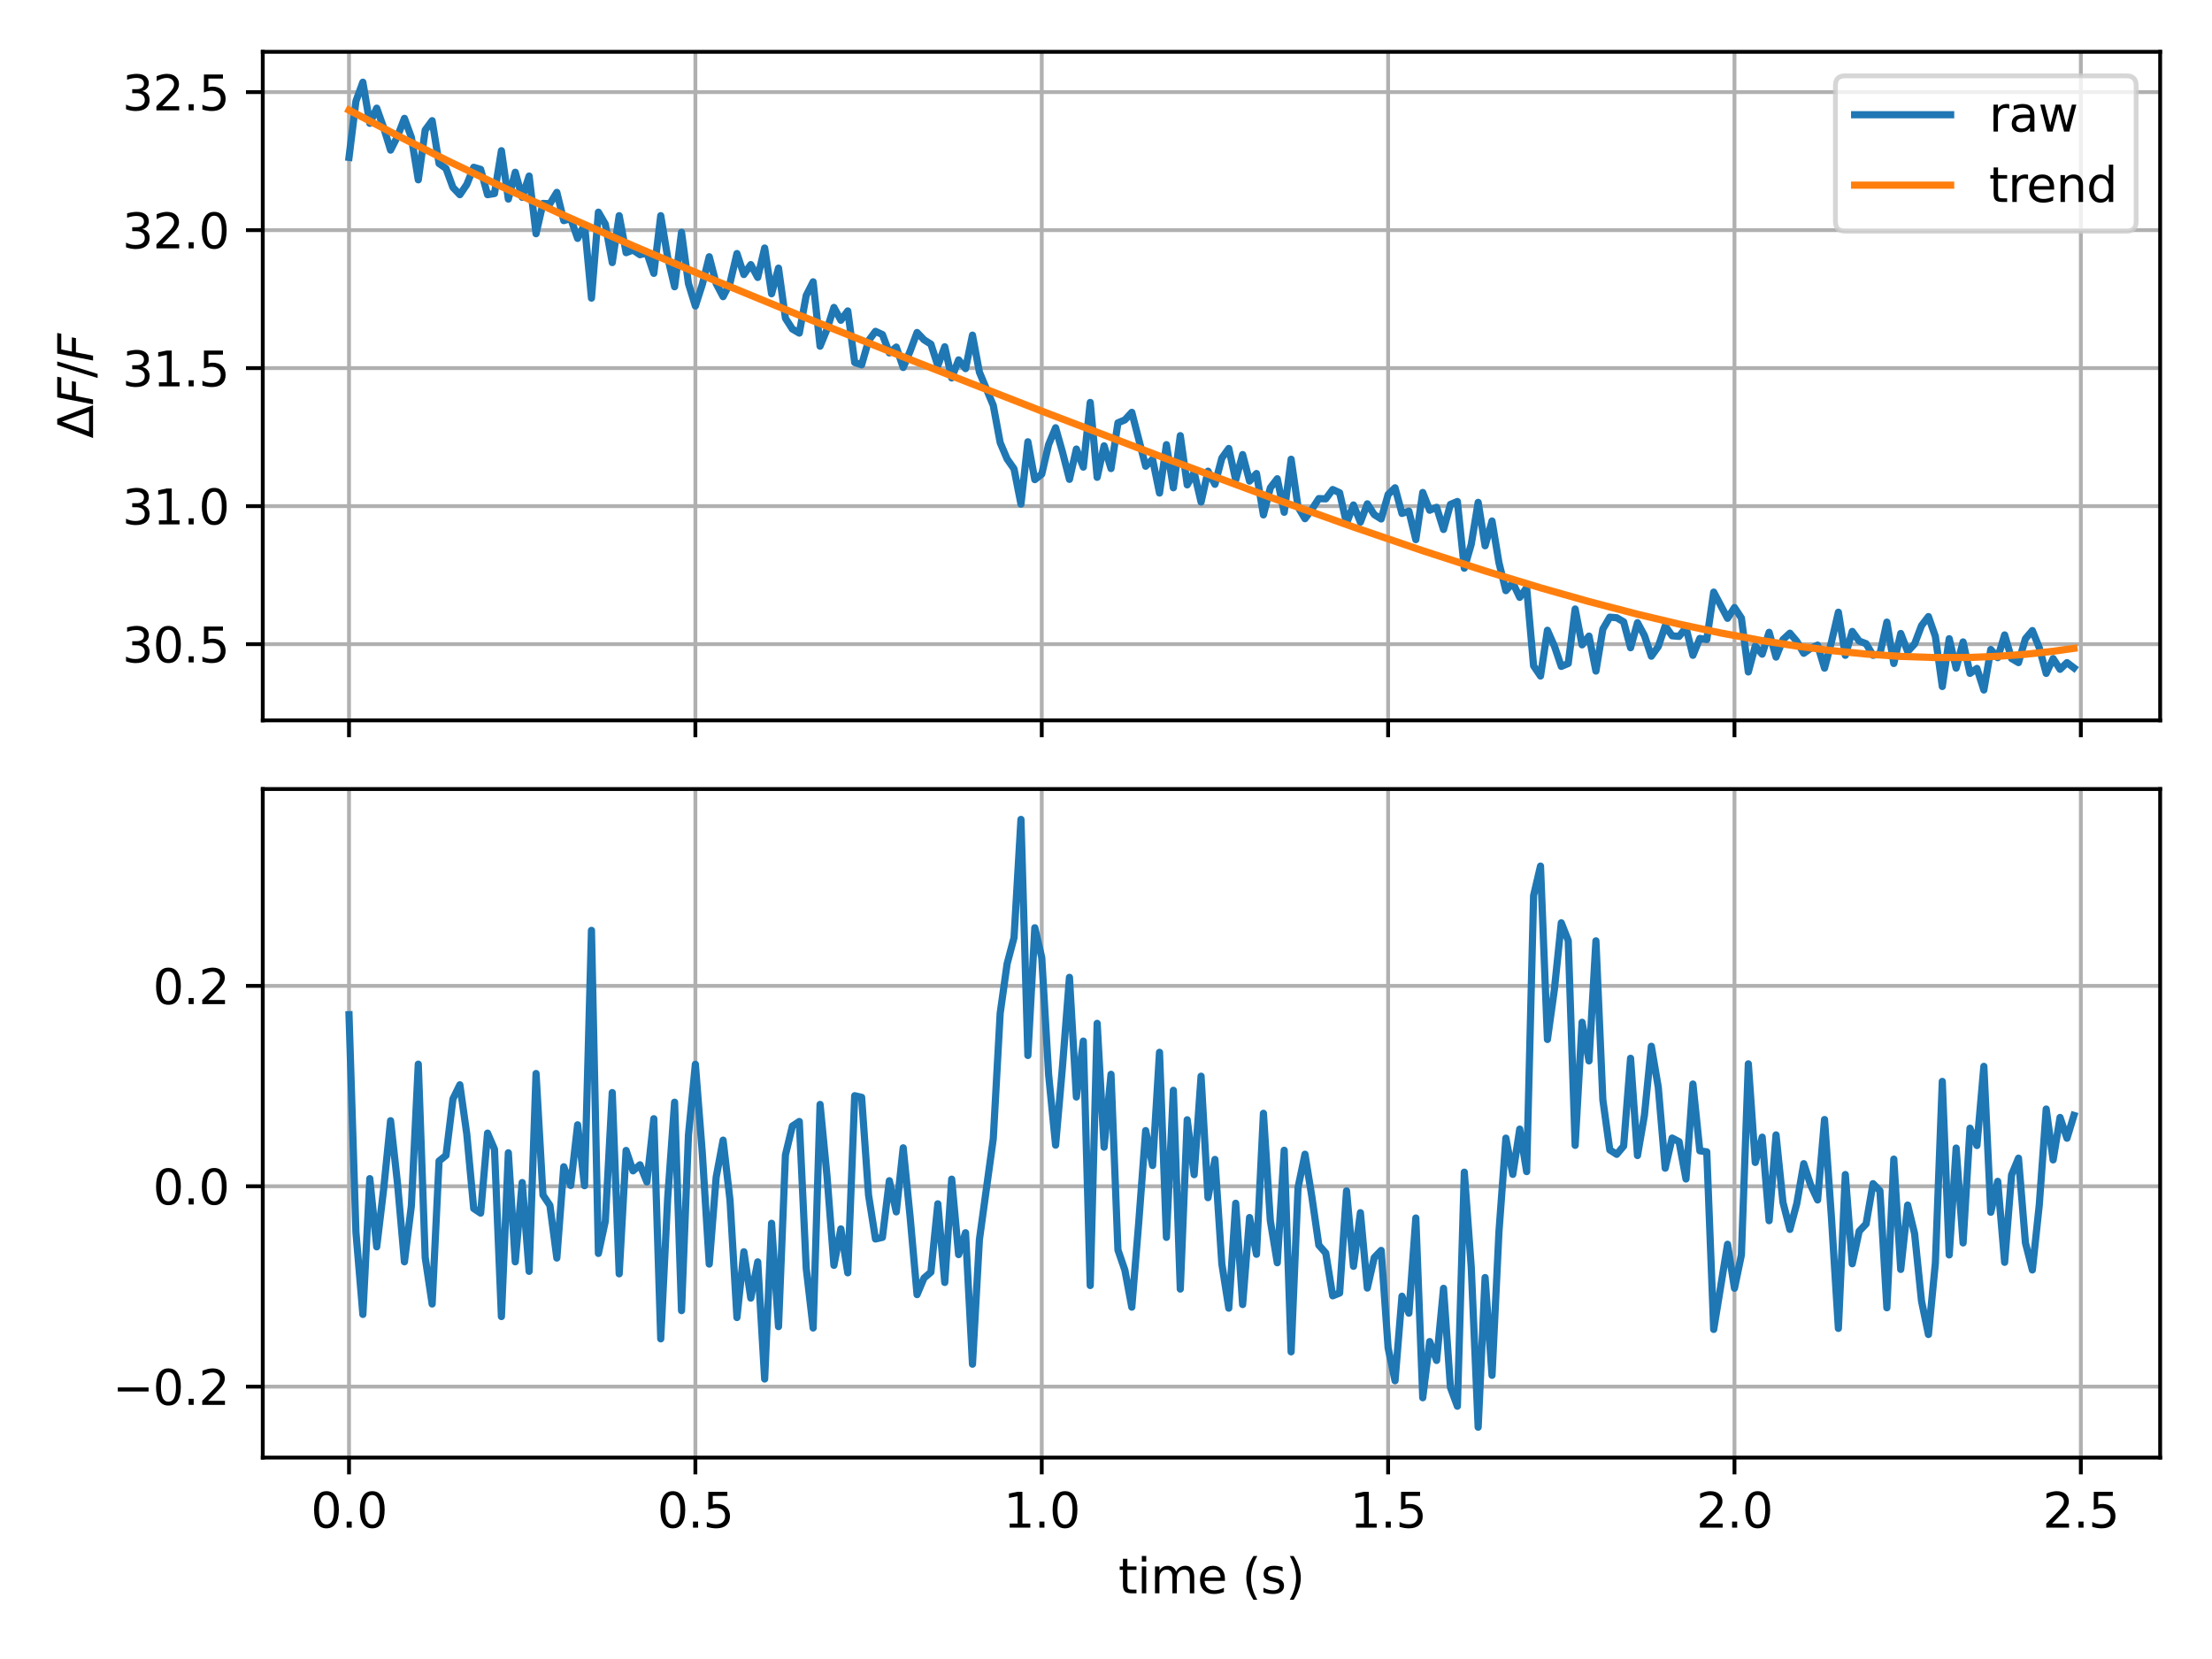 <?xml version="1.0" encoding="utf-8" standalone="no"?>
<!DOCTYPE svg PUBLIC "-//W3C//DTD SVG 1.1//EN"
  "http://www.w3.org/Graphics/SVG/1.1/DTD/svg11.dtd">
<svg xmlns:xlink="http://www.w3.org/1999/xlink" width="460.8pt" height="345.6pt" viewBox="0 0 460.8 345.6" xmlns="http://www.w3.org/2000/svg" version="1.1">
 <defs>
  <style type="text/css">*{stroke-linejoin: round; stroke-linecap: butt}</style>
 </defs>
 <g id="figure_1">
  <g id="patch_1">
   <path d="M 0 345.6 
L 460.8 345.6 
L 460.8 0 
L 0 0 
z
" style="fill: #ffffff"/>
  </g>
  <g id="axes_1">
   <g id="patch_2">
    <path d="M 54.74 150.07 
L 450 150.07 
L 450 10.8 
L 54.74 10.8 
z
" style="fill: #ffffff"/>
   </g>
   <g id="matplotlib.axis_1">
    <g id="xtick_1">
     <g id="line2d_1">
      <path d="M 72.706 150.07 
L 72.706 10.8 
" clip-path="url(#p8c7b0af8d2)" style="fill: none; stroke: #b0b0b0; stroke-width: 0.8; stroke-linecap: square"/>
     </g>
     <g id="line2d_2">
      <defs>
       <path id="m8f3bbb9eff" d="M 0 0 
L 0 3.5 
" style="stroke: #000000; stroke-width: 0.8"/>
      </defs>
      <g>
       <use xlink:href="#m8f3bbb9eff" x="72.706" y="150.07" style="stroke: #000000; stroke-width: 0.8"/>
      </g>
     </g>
    </g>
    <g id="xtick_2">
     <g id="line2d_3">
      <path d="M 144.86 150.07 
L 144.86 10.8 
" clip-path="url(#p8c7b0af8d2)" style="fill: none; stroke: #b0b0b0; stroke-width: 0.8; stroke-linecap: square"/>
     </g>
     <g id="line2d_4">
      <g>
       <use xlink:href="#m8f3bbb9eff" x="144.86" y="150.07" style="stroke: #000000; stroke-width: 0.8"/>
      </g>
     </g>
    </g>
    <g id="xtick_3">
     <g id="line2d_5">
      <path d="M 217.015 150.07 
L 217.015 10.8 
" clip-path="url(#p8c7b0af8d2)" style="fill: none; stroke: #b0b0b0; stroke-width: 0.8; stroke-linecap: square"/>
     </g>
     <g id="line2d_6">
      <g>
       <use xlink:href="#m8f3bbb9eff" x="217.015" y="150.07" style="stroke: #000000; stroke-width: 0.8"/>
      </g>
     </g>
    </g>
    <g id="xtick_4">
     <g id="line2d_7">
      <path d="M 289.169 150.07 
L 289.169 10.8 
" clip-path="url(#p8c7b0af8d2)" style="fill: none; stroke: #b0b0b0; stroke-width: 0.8; stroke-linecap: square"/>
     </g>
     <g id="line2d_8">
      <g>
       <use xlink:href="#m8f3bbb9eff" x="289.169" y="150.07" style="stroke: #000000; stroke-width: 0.8"/>
      </g>
     </g>
    </g>
    <g id="xtick_5">
     <g id="line2d_9">
      <path d="M 361.323 150.07 
L 361.323 10.8 
" clip-path="url(#p8c7b0af8d2)" style="fill: none; stroke: #b0b0b0; stroke-width: 0.8; stroke-linecap: square"/>
     </g>
     <g id="line2d_10">
      <g>
       <use xlink:href="#m8f3bbb9eff" x="361.323" y="150.07" style="stroke: #000000; stroke-width: 0.8"/>
      </g>
     </g>
    </g>
    <g id="xtick_6">
     <g id="line2d_11">
      <path d="M 433.477 150.07 
L 433.477 10.8 
" clip-path="url(#p8c7b0af8d2)" style="fill: none; stroke: #b0b0b0; stroke-width: 0.8; stroke-linecap: square"/>
     </g>
     <g id="line2d_12">
      <g>
       <use xlink:href="#m8f3bbb9eff" x="433.477" y="150.07" style="stroke: #000000; stroke-width: 0.8"/>
      </g>
     </g>
    </g>
   </g>
   <g id="matplotlib.axis_2">
    <g id="ytick_1">
     <g id="line2d_13">
      <path d="M 54.74 134.189 
L 450 134.189 
" clip-path="url(#p8c7b0af8d2)" style="fill: none; stroke: #b0b0b0; stroke-width: 0.8; stroke-linecap: square"/>
     </g>
     <g id="line2d_14">
      <defs>
       <path id="me4e29b3ede" d="M 0 0 
L -3.5 0 
" style="stroke: #000000; stroke-width: 0.8"/>
      </defs>
      <g>
       <use xlink:href="#me4e29b3ede" x="54.74" y="134.189" style="stroke: #000000; stroke-width: 0.8"/>
      </g>
     </g>
     <g id="text_1">
      <!-- 30.5 -->
      <g transform="translate(25.474 137.988)scale(0.1 -0.1)">
       <defs>
        <path id="DejaVuSans-33" d="M 2597 2516 
Q 3050 2419 3304 2112 
Q 3559 1806 3559 1356 
Q 3559 666 3084 287 
Q 2609 -91 1734 -91 
Q 1441 -91 1130 -33 
Q 819 25 488 141 
L 488 750 
Q 750 597 1062 519 
Q 1375 441 1716 441 
Q 2309 441 2620 675 
Q 2931 909 2931 1356 
Q 2931 1769 2642 2001 
Q 2353 2234 1838 2234 
L 1294 2234 
L 1294 2753 
L 1863 2753 
Q 2328 2753 2575 2939 
Q 2822 3125 2822 3475 
Q 2822 3834 2567 4026 
Q 2313 4219 1838 4219 
Q 1578 4219 1281 4162 
Q 984 4106 628 3988 
L 628 4550 
Q 988 4650 1302 4700 
Q 1616 4750 1894 4750 
Q 2613 4750 3031 4423 
Q 3450 4097 3450 3541 
Q 3450 3153 3228 2886 
Q 3006 2619 2597 2516 
z
" transform="scale(0.016)"/>
        <path id="DejaVuSans-30" d="M 2034 4250 
Q 1547 4250 1301 3770 
Q 1056 3291 1056 2328 
Q 1056 1369 1301 889 
Q 1547 409 2034 409 
Q 2525 409 2770 889 
Q 3016 1369 3016 2328 
Q 3016 3291 2770 3770 
Q 2525 4250 2034 4250 
z
M 2034 4750 
Q 2819 4750 3233 4129 
Q 3647 3509 3647 2328 
Q 3647 1150 3233 529 
Q 2819 -91 2034 -91 
Q 1250 -91 836 529 
Q 422 1150 422 2328 
Q 422 3509 836 4129 
Q 1250 4750 2034 4750 
z
" transform="scale(0.016)"/>
        <path id="DejaVuSans-2e" d="M 684 794 
L 1344 794 
L 1344 0 
L 684 0 
L 684 794 
z
" transform="scale(0.016)"/>
        <path id="DejaVuSans-35" d="M 691 4666 
L 3169 4666 
L 3169 4134 
L 1269 4134 
L 1269 2991 
Q 1406 3038 1543 3061 
Q 1681 3084 1819 3084 
Q 2600 3084 3056 2656 
Q 3513 2228 3513 1497 
Q 3513 744 3044 326 
Q 2575 -91 1722 -91 
Q 1428 -91 1123 -41 
Q 819 9 494 109 
L 494 744 
Q 775 591 1075 516 
Q 1375 441 1709 441 
Q 2250 441 2565 725 
Q 2881 1009 2881 1497 
Q 2881 1984 2565 2268 
Q 2250 2553 1709 2553 
Q 1456 2553 1204 2497 
Q 953 2441 691 2322 
L 691 4666 
z
" transform="scale(0.016)"/>
       </defs>
       <use xlink:href="#DejaVuSans-33"/>
       <use xlink:href="#DejaVuSans-30" x="63.623"/>
       <use xlink:href="#DejaVuSans-2e" x="127.246"/>
       <use xlink:href="#DejaVuSans-35" x="159.033"/>
      </g>
     </g>
    </g>
    <g id="ytick_2">
     <g id="line2d_15">
      <path d="M 54.74 105.438 
L 450 105.438 
" clip-path="url(#p8c7b0af8d2)" style="fill: none; stroke: #b0b0b0; stroke-width: 0.8; stroke-linecap: square"/>
     </g>
     <g id="line2d_16">
      <g>
       <use xlink:href="#me4e29b3ede" x="54.74" y="105.438" style="stroke: #000000; stroke-width: 0.8"/>
      </g>
     </g>
     <g id="text_2">
      <!-- 31.0 -->
      <g transform="translate(25.474 109.238)scale(0.1 -0.1)">
       <defs>
        <path id="DejaVuSans-31" d="M 794 531 
L 1825 531 
L 1825 4091 
L 703 3866 
L 703 4441 
L 1819 4666 
L 2450 4666 
L 2450 531 
L 3481 531 
L 3481 0 
L 794 0 
L 794 531 
z
" transform="scale(0.016)"/>
       </defs>
       <use xlink:href="#DejaVuSans-33"/>
       <use xlink:href="#DejaVuSans-31" x="63.623"/>
       <use xlink:href="#DejaVuSans-2e" x="127.246"/>
       <use xlink:href="#DejaVuSans-30" x="159.033"/>
      </g>
     </g>
    </g>
    <g id="ytick_3">
     <g id="line2d_17">
      <path d="M 54.74 76.688 
L 450 76.688 
" clip-path="url(#p8c7b0af8d2)" style="fill: none; stroke: #b0b0b0; stroke-width: 0.8; stroke-linecap: square"/>
     </g>
     <g id="line2d_18">
      <g>
       <use xlink:href="#me4e29b3ede" x="54.74" y="76.688" style="stroke: #000000; stroke-width: 0.8"/>
      </g>
     </g>
     <g id="text_3">
      <!-- 31.5 -->
      <g transform="translate(25.474 80.487)scale(0.1 -0.1)">
       <use xlink:href="#DejaVuSans-33"/>
       <use xlink:href="#DejaVuSans-31" x="63.623"/>
       <use xlink:href="#DejaVuSans-2e" x="127.246"/>
       <use xlink:href="#DejaVuSans-35" x="159.033"/>
      </g>
     </g>
    </g>
    <g id="ytick_4">
     <g id="line2d_19">
      <path d="M 54.74 47.937 
L 450 47.937 
" clip-path="url(#p8c7b0af8d2)" style="fill: none; stroke: #b0b0b0; stroke-width: 0.8; stroke-linecap: square"/>
     </g>
     <g id="line2d_20">
      <g>
       <use xlink:href="#me4e29b3ede" x="54.74" y="47.937" style="stroke: #000000; stroke-width: 0.8"/>
      </g>
     </g>
     <g id="text_4">
      <!-- 32.0 -->
      <g transform="translate(25.474 51.736)scale(0.1 -0.1)">
       <defs>
        <path id="DejaVuSans-32" d="M 1228 531 
L 3431 531 
L 3431 0 
L 469 0 
L 469 531 
Q 828 903 1448 1529 
Q 2069 2156 2228 2338 
Q 2531 2678 2651 2914 
Q 2772 3150 2772 3378 
Q 2772 3750 2511 3984 
Q 2250 4219 1831 4219 
Q 1534 4219 1204 4116 
Q 875 4013 500 3803 
L 500 4441 
Q 881 4594 1212 4672 
Q 1544 4750 1819 4750 
Q 2544 4750 2975 4387 
Q 3406 4025 3406 3419 
Q 3406 3131 3298 2873 
Q 3191 2616 2906 2266 
Q 2828 2175 2409 1742 
Q 1991 1309 1228 531 
z
" transform="scale(0.016)"/>
       </defs>
       <use xlink:href="#DejaVuSans-33"/>
       <use xlink:href="#DejaVuSans-32" x="63.623"/>
       <use xlink:href="#DejaVuSans-2e" x="127.246"/>
       <use xlink:href="#DejaVuSans-30" x="159.033"/>
      </g>
     </g>
    </g>
    <g id="ytick_5">
     <g id="line2d_21">
      <path d="M 54.74 19.186 
L 450 19.186 
" clip-path="url(#p8c7b0af8d2)" style="fill: none; stroke: #b0b0b0; stroke-width: 0.8; stroke-linecap: square"/>
     </g>
     <g id="line2d_22">
      <g>
       <use xlink:href="#me4e29b3ede" x="54.74" y="19.186" style="stroke: #000000; stroke-width: 0.8"/>
      </g>
     </g>
     <g id="text_5">
      <!-- 32.5 -->
      <g transform="translate(25.474 22.985)scale(0.1 -0.1)">
       <use xlink:href="#DejaVuSans-33"/>
       <use xlink:href="#DejaVuSans-32" x="63.623"/>
       <use xlink:href="#DejaVuSans-2e" x="127.246"/>
       <use xlink:href="#DejaVuSans-35" x="159.033"/>
      </g>
     </g>
    </g>
    <g id="text_6">
     <!-- $\Delta F/F$ -->
     <g transform="translate(19.395 91.335)rotate(-90)scale(0.1 -0.1)">
      <defs>
       <path id="DejaVuSans-394" d="M 2188 4044 
L 906 525 
L 3472 525 
L 2188 4044 
z
M 50 0 
L 1831 4666 
L 2547 4666 
L 4325 0 
L 50 0 
z
" transform="scale(0.016)"/>
       <path id="DejaVuSans-Oblique-46" d="M 1081 4666 
L 3756 4666 
L 3653 4134 
L 1606 4134 
L 1338 2759 
L 3188 2759 
L 3084 2228 
L 1234 2228 
L 800 0 
L 172 0 
L 1081 4666 
z
" transform="scale(0.016)"/>
       <path id="DejaVuSans-2f" d="M 1625 4666 
L 2156 4666 
L 531 -594 
L 0 -594 
L 1625 4666 
z
" transform="scale(0.016)"/>
      </defs>
      <use xlink:href="#DejaVuSans-394" transform="translate(0 0.094)"/>
      <use xlink:href="#DejaVuSans-Oblique-46" transform="translate(68.408 0.094)"/>
      <use xlink:href="#DejaVuSans-2f" transform="translate(125.928 0.094)"/>
      <use xlink:href="#DejaVuSans-Oblique-46" transform="translate(159.619 0.094)"/>
     </g>
    </g>
   </g>
   <g id="line2d_23">
    <path d="M 72.706 32.79 
L 74.149 21.076 
L 75.593 17.13 
L 77.036 25.688 
L 78.479 22.532 
L 79.922 26.599 
L 81.365 31.272 
L 82.808 28.42 
L 84.251 24.657 
L 85.694 28.602 
L 87.137 37.463 
L 88.58 27.084 
L 90.023 25.142 
L 91.466 34.064 
L 92.91 35.096 
L 94.353 39.041 
L 95.796 40.559 
L 97.239 38.434 
L 98.682 34.853 
L 100.125 35.278 
L 101.568 40.559 
L 103.011 40.316 
L 104.454 31.394 
L 105.897 41.469 
L 107.34 35.885 
L 108.783 41.105 
L 110.226 36.674 
L 111.67 48.692 
L 113.113 42.379 
L 114.556 42.44 
L 115.999 40.073 
L 117.442 45.96 
L 118.885 45.536 
L 120.328 49.663 
L 121.771 46.81 
L 123.214 62.105 
L 124.657 44.2 
L 126.1 46.689 
L 127.543 54.7 
L 128.987 44.929 
L 130.43 52.637 
L 131.873 52.091 
L 133.316 53.062 
L 134.759 52.698 
L 136.202 56.946 
L 137.645 44.929 
L 139.088 53.608 
L 140.531 59.738 
L 141.974 48.388 
L 143.417 59.07 
L 144.86 63.744 
L 146.304 59.253 
L 147.747 53.487 
L 149.19 59.07 
L 150.633 61.802 
L 152.076 58.949 
L 153.519 52.819 
L 154.962 57.189 
L 156.405 55.125 
L 157.848 57.796 
L 159.291 51.666 
L 160.734 61.195 
L 162.177 55.854 
L 163.62 66.293 
L 165.064 68.539 
L 166.507 69.389 
L 167.95 61.559 
L 169.393 58.706 
L 170.836 72.12 
L 172.279 68.6 
L 173.722 64.047 
L 175.165 66.718 
L 176.608 64.776 
L 178.051 75.519 
L 179.494 76.004 
L 180.937 70.967 
L 182.381 69.024 
L 183.824 69.692 
L 185.267 73.516 
L 186.71 72.302 
L 188.153 76.551 
L 189.596 73.152 
L 191.039 69.267 
L 192.482 70.785 
L 193.925 71.695 
L 195.368 76.186 
L 196.811 72.241 
L 198.254 78.736 
L 199.698 74.972 
L 201.141 76.793 
L 202.584 69.813 
L 204.027 77.522 
L 206.913 84.441 
L 208.356 92.21 
L 209.799 95.609 
L 211.242 97.672 
L 212.685 105.016 
L 214.128 92.028 
L 215.571 99.918 
L 217.015 98.765 
L 218.458 92.574 
L 219.901 89.114 
L 221.344 94.213 
L 222.787 99.857 
L 224.23 93.545 
L 225.673 97.308 
L 227.116 83.834 
L 228.559 99.432 
L 230.002 92.877 
L 231.445 97.612 
L 232.888 88.083 
L 234.331 87.476 
L 235.775 85.898 
L 238.661 97.126 
L 240.104 95.669 
L 241.547 102.71 
L 242.99 92.635 
L 244.433 101.617 
L 245.876 90.753 
L 247.319 101.01 
L 248.762 98.401 
L 250.205 104.591 
L 251.648 98.158 
L 253.092 100.889 
L 254.535 95.427 
L 255.978 93.424 
L 257.421 99.979 
L 258.864 94.698 
L 260.307 100.221 
L 261.75 98.643 
L 263.193 107.262 
L 264.636 101.617 
L 266.079 99.736 
L 267.522 106.716 
L 268.965 95.669 
L 270.409 105.623 
L 271.852 108.051 
L 273.295 106.109 
L 274.738 103.863 
L 276.181 103.924 
L 277.624 101.982 
L 279.067 102.649 
L 280.51 109.022 
L 281.953 105.198 
L 283.396 108.779 
L 284.839 104.956 
L 286.282 107.201 
L 287.725 108.112 
L 289.169 103.013 
L 290.612 101.617 
L 292.055 106.959 
L 293.498 106.473 
L 294.941 112.421 
L 296.384 102.589 
L 297.827 106.291 
L 299.27 105.684 
L 300.713 110.297 
L 302.156 105.077 
L 303.599 104.47 
L 305.042 118.369 
L 306.486 113.392 
L 307.929 104.652 
L 309.372 113.696 
L 310.815 108.537 
L 312.258 117.216 
L 313.701 123.043 
L 315.144 121.404 
L 316.587 124.439 
L 318.03 122.436 
L 319.473 138.702 
L 320.916 140.826 
L 322.359 131.297 
L 323.803 134.575 
L 325.246 138.823 
L 326.689 138.216 
L 328.132 126.866 
L 329.575 134.332 
L 331.018 132.511 
L 332.461 139.794 
L 333.904 131.054 
L 335.347 128.566 
L 336.79 128.687 
L 338.233 129.537 
L 339.676 134.939 
L 341.12 129.719 
L 342.563 132.39 
L 344.006 136.699 
L 345.449 134.696 
L 346.892 130.387 
L 348.335 132.45 
L 349.778 132.572 
L 351.221 130.751 
L 352.664 136.517 
L 354.107 132.997 
L 355.55 133.239 
L 356.993 123.346 
L 359.88 128.809 
L 361.323 126.563 
L 362.766 128.748 
L 364.209 139.976 
L 365.652 134.575 
L 367.095 136.274 
L 368.538 131.722 
L 369.981 136.881 
L 371.424 133.239 
L 372.867 131.904 
L 374.31 133.604 
L 375.753 136.092 
L 377.197 135.06 
L 378.64 134.393 
L 380.083 139.187 
L 381.526 133.725 
L 382.969 127.534 
L 384.412 136.517 
L 385.855 131.54 
L 387.298 133.543 
L 388.741 134.089 
L 390.184 136.517 
L 391.627 136.213 
L 393.07 129.598 
L 394.514 138.216 
L 395.957 131.965 
L 397.4 135.728 
L 398.843 134.15 
L 400.286 130.326 
L 401.729 128.444 
L 403.172 132.572 
L 404.615 143.011 
L 406.058 133.057 
L 407.501 139.187 
L 408.944 133.725 
L 410.387 140.28 
L 411.83 139.248 
L 413.274 143.74 
L 414.717 135.303 
L 416.16 137.002 
L 417.603 132.268 
L 419.046 137.185 
L 420.489 138.034 
L 421.932 133.057 
L 423.375 131.358 
L 424.818 134.939 
L 426.261 140.28 
L 427.704 137.185 
L 429.147 139.43 
L 430.591 138.034 
L 432.034 139.127 
L 432.034 139.127 
" clip-path="url(#p8c7b0af8d2)" style="fill: none; stroke: #1f77b4; stroke-width: 1.5; stroke-linecap: square"/>
   </g>
   <g id="line2d_24">
    <path d="M 72.706 22.944 
L 82.808 28.255 
L 92.91 33.327 
L 104.454 38.873 
L 117.442 44.843 
L 131.873 51.207 
L 147.747 57.952 
L 166.507 65.672 
L 189.596 74.916 
L 217.015 85.641 
L 242.99 95.568 
L 264.636 103.602 
L 281.953 109.793 
L 296.384 114.726 
L 309.372 118.936 
L 320.916 122.451 
L 331.018 125.318 
L 341.12 127.957 
L 349.778 130.013 
L 358.436 131.855 
L 367.095 133.458 
L 374.31 134.593 
L 381.526 135.529 
L 388.741 136.25 
L 395.957 136.739 
L 403.172 136.979 
L 410.387 136.95 
L 416.16 136.721 
L 421.932 136.298 
L 427.704 135.672 
L 432.034 135.062 
L 432.034 135.062 
" clip-path="url(#p8c7b0af8d2)" style="fill: none; stroke: #ff7f0e; stroke-width: 1.5; stroke-linecap: square"/>
   </g>
   <g id="patch_3">
    <path d="M 54.74 150.07 
L 54.74 10.8 
" style="fill: none; stroke: #000000; stroke-width: 0.8; stroke-linejoin: miter; stroke-linecap: square"/>
   </g>
   <g id="patch_4">
    <path d="M 450 150.07 
L 450 10.8 
" style="fill: none; stroke: #000000; stroke-width: 0.8; stroke-linejoin: miter; stroke-linecap: square"/>
   </g>
   <g id="patch_5">
    <path d="M 54.74 150.07 
L 450 150.07 
" style="fill: none; stroke: #000000; stroke-width: 0.8; stroke-linejoin: miter; stroke-linecap: square"/>
   </g>
   <g id="patch_6">
    <path d="M 54.74 10.8 
L 450 10.8 
" style="fill: none; stroke: #000000; stroke-width: 0.8; stroke-linejoin: miter; stroke-linecap: square"/>
   </g>
   <g id="legend_1">
    <g id="patch_7">
     <path d="M 384.355 48.156 
L 443 48.156 
Q 445 48.156 445 46.156 
L 445 17.8 
Q 445 15.8 443 15.8 
L 384.355 15.8 
Q 382.355 15.8 382.355 17.8 
L 382.355 46.156 
Q 382.355 48.156 384.355 48.156 
z
" style="fill: #ffffff; opacity: 0.8; stroke: #cccccc; stroke-linejoin: miter"/>
    </g>
    <g id="line2d_25">
     <path d="M 386.355 23.898 
L 396.355 23.898 
L 406.355 23.898 
" style="fill: none; stroke: #1f77b4; stroke-width: 1.5; stroke-linecap: square"/>
    </g>
    <g id="text_7">
     <!-- raw -->
     <g transform="translate(414.355 27.398)scale(0.1 -0.1)">
      <defs>
       <path id="DejaVuSans-72" d="M 2631 2963 
Q 2534 3019 2420 3045 
Q 2306 3072 2169 3072 
Q 1681 3072 1420 2755 
Q 1159 2438 1159 1844 
L 1159 0 
L 581 0 
L 581 3500 
L 1159 3500 
L 1159 2956 
Q 1341 3275 1631 3429 
Q 1922 3584 2338 3584 
Q 2397 3584 2469 3576 
Q 2541 3569 2628 3553 
L 2631 2963 
z
" transform="scale(0.016)"/>
       <path id="DejaVuSans-61" d="M 2194 1759 
Q 1497 1759 1228 1600 
Q 959 1441 959 1056 
Q 959 750 1161 570 
Q 1363 391 1709 391 
Q 2188 391 2477 730 
Q 2766 1069 2766 1631 
L 2766 1759 
L 2194 1759 
z
M 3341 1997 
L 3341 0 
L 2766 0 
L 2766 531 
Q 2569 213 2275 61 
Q 1981 -91 1556 -91 
Q 1019 -91 701 211 
Q 384 513 384 1019 
Q 384 1609 779 1909 
Q 1175 2209 1959 2209 
L 2766 2209 
L 2766 2266 
Q 2766 2663 2505 2880 
Q 2244 3097 1772 3097 
Q 1472 3097 1187 3025 
Q 903 2953 641 2809 
L 641 3341 
Q 956 3463 1253 3523 
Q 1550 3584 1831 3584 
Q 2591 3584 2966 3190 
Q 3341 2797 3341 1997 
z
" transform="scale(0.016)"/>
       <path id="DejaVuSans-77" d="M 269 3500 
L 844 3500 
L 1563 769 
L 2278 3500 
L 2956 3500 
L 3675 769 
L 4391 3500 
L 4966 3500 
L 4050 0 
L 3372 0 
L 2619 2869 
L 1863 0 
L 1184 0 
L 269 3500 
z
" transform="scale(0.016)"/>
      </defs>
      <use xlink:href="#DejaVuSans-72"/>
      <use xlink:href="#DejaVuSans-61" x="41.113"/>
      <use xlink:href="#DejaVuSans-77" x="102.393"/>
     </g>
    </g>
    <g id="line2d_26">
     <path d="M 386.355 38.577 
L 396.355 38.577 
L 406.355 38.577 
" style="fill: none; stroke: #ff7f0e; stroke-width: 1.5; stroke-linecap: square"/>
    </g>
    <g id="text_8">
     <!-- trend -->
     <g transform="translate(414.355 42.077)scale(0.1 -0.1)">
      <defs>
       <path id="DejaVuSans-74" d="M 1172 4494 
L 1172 3500 
L 2356 3500 
L 2356 3053 
L 1172 3053 
L 1172 1153 
Q 1172 725 1289 603 
Q 1406 481 1766 481 
L 2356 481 
L 2356 0 
L 1766 0 
Q 1100 0 847 248 
Q 594 497 594 1153 
L 594 3053 
L 172 3053 
L 172 3500 
L 594 3500 
L 594 4494 
L 1172 4494 
z
" transform="scale(0.016)"/>
       <path id="DejaVuSans-65" d="M 3597 1894 
L 3597 1613 
L 953 1613 
Q 991 1019 1311 708 
Q 1631 397 2203 397 
Q 2534 397 2845 478 
Q 3156 559 3463 722 
L 3463 178 
Q 3153 47 2828 -22 
Q 2503 -91 2169 -91 
Q 1331 -91 842 396 
Q 353 884 353 1716 
Q 353 2575 817 3079 
Q 1281 3584 2069 3584 
Q 2775 3584 3186 3129 
Q 3597 2675 3597 1894 
z
M 3022 2063 
Q 3016 2534 2758 2815 
Q 2500 3097 2075 3097 
Q 1594 3097 1305 2825 
Q 1016 2553 972 2059 
L 3022 2063 
z
" transform="scale(0.016)"/>
       <path id="DejaVuSans-6e" d="M 3513 2113 
L 3513 0 
L 2938 0 
L 2938 2094 
Q 2938 2591 2744 2837 
Q 2550 3084 2163 3084 
Q 1697 3084 1428 2787 
Q 1159 2491 1159 1978 
L 1159 0 
L 581 0 
L 581 3500 
L 1159 3500 
L 1159 2956 
Q 1366 3272 1645 3428 
Q 1925 3584 2291 3584 
Q 2894 3584 3203 3211 
Q 3513 2838 3513 2113 
z
" transform="scale(0.016)"/>
       <path id="DejaVuSans-64" d="M 2906 2969 
L 2906 4863 
L 3481 4863 
L 3481 0 
L 2906 0 
L 2906 525 
Q 2725 213 2448 61 
Q 2172 -91 1784 -91 
Q 1150 -91 751 415 
Q 353 922 353 1747 
Q 353 2572 751 3078 
Q 1150 3584 1784 3584 
Q 2172 3584 2448 3432 
Q 2725 3281 2906 2969 
z
M 947 1747 
Q 947 1113 1208 752 
Q 1469 391 1925 391 
Q 2381 391 2643 752 
Q 2906 1113 2906 1747 
Q 2906 2381 2643 2742 
Q 2381 3103 1925 3103 
Q 1469 3103 1208 2742 
Q 947 2381 947 1747 
z
" transform="scale(0.016)"/>
      </defs>
      <use xlink:href="#DejaVuSans-74"/>
      <use xlink:href="#DejaVuSans-72" x="39.209"/>
      <use xlink:href="#DejaVuSans-65" x="78.072"/>
      <use xlink:href="#DejaVuSans-6e" x="139.596"/>
      <use xlink:href="#DejaVuSans-64" x="202.975"/>
     </g>
    </g>
   </g>
  </g>
  <g id="axes_2">
   <g id="patch_8">
    <path d="M 54.74 303.64 
L 450 303.64 
L 450 164.37 
L 54.74 164.37 
z
" style="fill: #ffffff"/>
   </g>
   <g id="matplotlib.axis_3">
    <g id="xtick_7">
     <g id="line2d_27">
      <path d="M 72.706 303.64 
L 72.706 164.37 
" clip-path="url(#p3e2b4eb73d)" style="fill: none; stroke: #b0b0b0; stroke-width: 0.8; stroke-linecap: square"/>
     </g>
     <g id="line2d_28">
      <g>
       <use xlink:href="#m8f3bbb9eff" x="72.706" y="303.64" style="stroke: #000000; stroke-width: 0.8"/>
      </g>
     </g>
     <g id="text_9">
      <!-- 0.0 -->
      <g transform="translate(64.755 318.238)scale(0.1 -0.1)">
       <use xlink:href="#DejaVuSans-30"/>
       <use xlink:href="#DejaVuSans-2e" x="63.623"/>
       <use xlink:href="#DejaVuSans-30" x="95.41"/>
      </g>
     </g>
    </g>
    <g id="xtick_8">
     <g id="line2d_29">
      <path d="M 144.86 303.64 
L 144.86 164.37 
" clip-path="url(#p3e2b4eb73d)" style="fill: none; stroke: #b0b0b0; stroke-width: 0.8; stroke-linecap: square"/>
     </g>
     <g id="line2d_30">
      <g>
       <use xlink:href="#m8f3bbb9eff" x="144.86" y="303.64" style="stroke: #000000; stroke-width: 0.8"/>
      </g>
     </g>
     <g id="text_10">
      <!-- 0.5 -->
      <g transform="translate(136.909 318.238)scale(0.1 -0.1)">
       <use xlink:href="#DejaVuSans-30"/>
       <use xlink:href="#DejaVuSans-2e" x="63.623"/>
       <use xlink:href="#DejaVuSans-35" x="95.41"/>
      </g>
     </g>
    </g>
    <g id="xtick_9">
     <g id="line2d_31">
      <path d="M 217.015 303.64 
L 217.015 164.37 
" clip-path="url(#p3e2b4eb73d)" style="fill: none; stroke: #b0b0b0; stroke-width: 0.8; stroke-linecap: square"/>
     </g>
     <g id="line2d_32">
      <g>
       <use xlink:href="#m8f3bbb9eff" x="217.015" y="303.64" style="stroke: #000000; stroke-width: 0.8"/>
      </g>
     </g>
     <g id="text_11">
      <!-- 1.0 -->
      <g transform="translate(209.063 318.238)scale(0.1 -0.1)">
       <use xlink:href="#DejaVuSans-31"/>
       <use xlink:href="#DejaVuSans-2e" x="63.623"/>
       <use xlink:href="#DejaVuSans-30" x="95.41"/>
      </g>
     </g>
    </g>
    <g id="xtick_10">
     <g id="line2d_33">
      <path d="M 289.169 303.64 
L 289.169 164.37 
" clip-path="url(#p3e2b4eb73d)" style="fill: none; stroke: #b0b0b0; stroke-width: 0.8; stroke-linecap: square"/>
     </g>
     <g id="line2d_34">
      <g>
       <use xlink:href="#m8f3bbb9eff" x="289.169" y="303.64" style="stroke: #000000; stroke-width: 0.8"/>
      </g>
     </g>
     <g id="text_12">
      <!-- 1.5 -->
      <g transform="translate(281.217 318.238)scale(0.1 -0.1)">
       <use xlink:href="#DejaVuSans-31"/>
       <use xlink:href="#DejaVuSans-2e" x="63.623"/>
       <use xlink:href="#DejaVuSans-35" x="95.41"/>
      </g>
     </g>
    </g>
    <g id="xtick_11">
     <g id="line2d_35">
      <path d="M 361.323 303.64 
L 361.323 164.37 
" clip-path="url(#p3e2b4eb73d)" style="fill: none; stroke: #b0b0b0; stroke-width: 0.8; stroke-linecap: square"/>
     </g>
     <g id="line2d_36">
      <g>
       <use xlink:href="#m8f3bbb9eff" x="361.323" y="303.64" style="stroke: #000000; stroke-width: 0.8"/>
      </g>
     </g>
     <g id="text_13">
      <!-- 2.0 -->
      <g transform="translate(353.371 318.238)scale(0.1 -0.1)">
       <use xlink:href="#DejaVuSans-32"/>
       <use xlink:href="#DejaVuSans-2e" x="63.623"/>
       <use xlink:href="#DejaVuSans-30" x="95.41"/>
      </g>
     </g>
    </g>
    <g id="xtick_12">
     <g id="line2d_37">
      <path d="M 433.477 303.64 
L 433.477 164.37 
" clip-path="url(#p3e2b4eb73d)" style="fill: none; stroke: #b0b0b0; stroke-width: 0.8; stroke-linecap: square"/>
     </g>
     <g id="line2d_38">
      <g>
       <use xlink:href="#m8f3bbb9eff" x="433.477" y="303.64" style="stroke: #000000; stroke-width: 0.8"/>
      </g>
     </g>
     <g id="text_14">
      <!-- 2.5 -->
      <g transform="translate(425.525 318.238)scale(0.1 -0.1)">
       <use xlink:href="#DejaVuSans-32"/>
       <use xlink:href="#DejaVuSans-2e" x="63.623"/>
       <use xlink:href="#DejaVuSans-35" x="95.41"/>
      </g>
     </g>
    </g>
    <g id="text_15">
     <!-- time (s) -->
     <g transform="translate(232.979 331.917)scale(0.1 -0.1)">
      <defs>
       <path id="DejaVuSans-69" d="M 603 3500 
L 1178 3500 
L 1178 0 
L 603 0 
L 603 3500 
z
M 603 4863 
L 1178 4863 
L 1178 4134 
L 603 4134 
L 603 4863 
z
" transform="scale(0.016)"/>
       <path id="DejaVuSans-6d" d="M 3328 2828 
Q 3544 3216 3844 3400 
Q 4144 3584 4550 3584 
Q 5097 3584 5394 3201 
Q 5691 2819 5691 2113 
L 5691 0 
L 5113 0 
L 5113 2094 
Q 5113 2597 4934 2840 
Q 4756 3084 4391 3084 
Q 3944 3084 3684 2787 
Q 3425 2491 3425 1978 
L 3425 0 
L 2847 0 
L 2847 2094 
Q 2847 2600 2669 2842 
Q 2491 3084 2119 3084 
Q 1678 3084 1418 2786 
Q 1159 2488 1159 1978 
L 1159 0 
L 581 0 
L 581 3500 
L 1159 3500 
L 1159 2956 
Q 1356 3278 1631 3431 
Q 1906 3584 2284 3584 
Q 2666 3584 2933 3390 
Q 3200 3197 3328 2828 
z
" transform="scale(0.016)"/>
       <path id="DejaVuSans-20" transform="scale(0.016)"/>
       <path id="DejaVuSans-28" d="M 1984 4856 
Q 1566 4138 1362 3434 
Q 1159 2731 1159 2009 
Q 1159 1288 1364 580 
Q 1569 -128 1984 -844 
L 1484 -844 
Q 1016 -109 783 600 
Q 550 1309 550 2009 
Q 550 2706 781 3412 
Q 1013 4119 1484 4856 
L 1984 4856 
z
" transform="scale(0.016)"/>
       <path id="DejaVuSans-73" d="M 2834 3397 
L 2834 2853 
Q 2591 2978 2328 3040 
Q 2066 3103 1784 3103 
Q 1356 3103 1142 2972 
Q 928 2841 928 2578 
Q 928 2378 1081 2264 
Q 1234 2150 1697 2047 
L 1894 2003 
Q 2506 1872 2764 1633 
Q 3022 1394 3022 966 
Q 3022 478 2636 193 
Q 2250 -91 1575 -91 
Q 1294 -91 989 -36 
Q 684 19 347 128 
L 347 722 
Q 666 556 975 473 
Q 1284 391 1588 391 
Q 1994 391 2212 530 
Q 2431 669 2431 922 
Q 2431 1156 2273 1281 
Q 2116 1406 1581 1522 
L 1381 1569 
Q 847 1681 609 1914 
Q 372 2147 372 2553 
Q 372 3047 722 3315 
Q 1072 3584 1716 3584 
Q 2034 3584 2315 3537 
Q 2597 3491 2834 3397 
z
" transform="scale(0.016)"/>
       <path id="DejaVuSans-29" d="M 513 4856 
L 1013 4856 
Q 1481 4119 1714 3412 
Q 1947 2706 1947 2009 
Q 1947 1309 1714 600 
Q 1481 -109 1013 -844 
L 513 -844 
Q 928 -128 1133 580 
Q 1338 1288 1338 2009 
Q 1338 2731 1133 3434 
Q 928 4138 513 4856 
z
" transform="scale(0.016)"/>
      </defs>
      <use xlink:href="#DejaVuSans-74"/>
      <use xlink:href="#DejaVuSans-69" x="39.209"/>
      <use xlink:href="#DejaVuSans-6d" x="66.992"/>
      <use xlink:href="#DejaVuSans-65" x="164.404"/>
      <use xlink:href="#DejaVuSans-20" x="225.928"/>
      <use xlink:href="#DejaVuSans-28" x="257.715"/>
      <use xlink:href="#DejaVuSans-73" x="296.729"/>
      <use xlink:href="#DejaVuSans-29" x="348.828"/>
     </g>
    </g>
   </g>
   <g id="matplotlib.axis_4">
    <g id="ytick_6">
     <g id="line2d_39">
      <path d="M 54.74 288.86 
L 450 288.86 
" clip-path="url(#p3e2b4eb73d)" style="fill: none; stroke: #b0b0b0; stroke-width: 0.8; stroke-linecap: square"/>
     </g>
     <g id="line2d_40">
      <g>
       <use xlink:href="#me4e29b3ede" x="54.74" y="288.86" style="stroke: #000000; stroke-width: 0.8"/>
      </g>
     </g>
     <g id="text_16">
      <!-- −0.2 -->
      <g transform="translate(23.457 292.659)scale(0.1 -0.1)">
       <defs>
        <path id="DejaVuSans-2212" d="M 678 2272 
L 4684 2272 
L 4684 1741 
L 678 1741 
L 678 2272 
z
" transform="scale(0.016)"/>
       </defs>
       <use xlink:href="#DejaVuSans-2212"/>
       <use xlink:href="#DejaVuSans-30" x="83.789"/>
       <use xlink:href="#DejaVuSans-2e" x="147.412"/>
       <use xlink:href="#DejaVuSans-32" x="179.199"/>
      </g>
     </g>
    </g>
    <g id="ytick_7">
     <g id="line2d_41">
      <path d="M 54.74 247.117 
L 450 247.117 
" clip-path="url(#p3e2b4eb73d)" style="fill: none; stroke: #b0b0b0; stroke-width: 0.8; stroke-linecap: square"/>
     </g>
     <g id="line2d_42">
      <g>
       <use xlink:href="#me4e29b3ede" x="54.74" y="247.117" style="stroke: #000000; stroke-width: 0.8"/>
      </g>
     </g>
     <g id="text_17">
      <!-- 0.0 -->
      <g transform="translate(31.837 250.916)scale(0.1 -0.1)">
       <use xlink:href="#DejaVuSans-30"/>
       <use xlink:href="#DejaVuSans-2e" x="63.623"/>
       <use xlink:href="#DejaVuSans-30" x="95.41"/>
      </g>
     </g>
    </g>
    <g id="ytick_8">
     <g id="line2d_43">
      <path d="M 54.74 205.374 
L 450 205.374 
" clip-path="url(#p3e2b4eb73d)" style="fill: none; stroke: #b0b0b0; stroke-width: 0.8; stroke-linecap: square"/>
     </g>
     <g id="line2d_44">
      <g>
       <use xlink:href="#me4e29b3ede" x="54.74" y="205.374" style="stroke: #000000; stroke-width: 0.8"/>
      </g>
     </g>
     <g id="text_18">
      <!-- 0.2 -->
      <g transform="translate(31.837 209.173)scale(0.1 -0.1)">
       <use xlink:href="#DejaVuSans-30"/>
       <use xlink:href="#DejaVuSans-2e" x="63.623"/>
       <use xlink:href="#DejaVuSans-32" x="95.41"/>
      </g>
     </g>
    </g>
   </g>
   <g id="line2d_45">
    <path d="M 72.706 211.381 
L 74.149 256.711 
L 75.593 273.822 
L 77.036 245.531 
L 78.479 259.74 
L 79.922 247.713 
L 81.365 233.466 
L 82.808 246.518 
L 84.251 262.857 
L 85.694 251.2 
L 87.137 221.682 
L 88.58 261.983 
L 90.023 271.646 
L 91.466 241.859 
L 92.91 240.695 
L 94.353 228.942 
L 95.796 225.986 
L 97.239 236.233 
L 98.682 251.754 
L 100.125 252.72 
L 101.568 236.048 
L 103.011 239.411 
L 104.454 274.264 
L 105.897 240.149 
L 107.34 262.86 
L 108.783 246.344 
L 110.226 264.845 
L 111.67 223.632 
L 113.113 248.939 
L 114.556 251.103 
L 115.999 262.069 
L 117.442 243.062 
L 118.885 246.957 
L 120.328 234.318 
L 121.771 247.005 
L 123.214 193.811 
L 124.657 261.115 
L 126.1 254.387 
L 127.543 227.602 
L 128.987 265.358 
L 130.43 239.657 
L 131.873 243.91 
L 133.316 242.647 
L 134.759 246.223 
L 136.202 233.048 
L 137.645 278.908 
L 139.088 249.636 
L 140.531 229.61 
L 141.974 273.025 
L 143.417 236.463 
L 144.86 221.704 
L 146.304 240.205 
L 147.747 263.327 
L 149.19 245.245 
L 150.633 237.513 
L 152.076 250.042 
L 153.519 274.463 
L 154.962 260.765 
L 156.405 270.415 
L 157.848 262.876 
L 159.291 287.277 
L 160.734 254.834 
L 162.177 276.361 
L 163.62 240.604 
L 165.064 234.584 
L 166.507 233.628 
L 167.95 264.17 
L 169.393 276.644 
L 170.836 230.072 
L 172.279 244.962 
L 173.722 263.593 
L 175.165 256.004 
L 176.608 265.155 
L 178.051 228.259 
L 179.494 228.591 
L 180.937 248.967 
L 182.381 258.105 
L 183.824 257.767 
L 185.267 245.971 
L 186.71 252.456 
L 188.153 239.111 
L 189.596 253.522 
L 191.039 269.693 
L 192.482 266.254 
L 193.925 265.015 
L 195.368 250.776 
L 196.811 267.157 
L 198.254 245.642 
L 199.698 261.357 
L 201.141 256.801 
L 202.584 284.187 
L 204.027 258.257 
L 206.913 237.232 
L 208.356 211.075 
L 209.799 200.777 
L 211.242 195.323 
L 212.685 170.7 
L 214.128 219.878 
L 215.571 193.268 
L 217.015 199.481 
L 218.458 223.977 
L 219.901 238.556 
L 221.344 222.071 
L 222.787 203.6 
L 224.23 228.526 
L 225.673 216.879 
L 227.116 267.797 
L 228.559 213.185 
L 230.002 238.982 
L 231.445 223.8 
L 232.888 260.386 
L 234.331 264.584 
L 235.775 272.305 
L 237.218 254.687 
L 238.661 235.524 
L 240.104 242.794 
L 241.547 219.219 
L 242.99 257.766 
L 244.433 227.133 
L 245.876 268.537 
L 247.319 233.271 
L 248.762 244.706 
L 250.205 224.192 
L 251.648 249.498 
L 253.092 241.534 
L 254.535 263.307 
L 255.978 272.518 
L 257.421 250.661 
L 258.864 271.76 
L 260.307 253.639 
L 261.75 261.289 
L 263.193 231.922 
L 264.636 254.322 
L 266.079 263.058 
L 267.522 239.623 
L 268.965 281.614 
L 270.409 247.373 
L 271.852 240.444 
L 273.295 249.37 
L 274.738 259.392 
L 276.181 261.036 
L 277.624 269.942 
L 279.067 269.369 
L 280.51 248.08 
L 281.953 263.795 
L 283.396 252.625 
L 284.839 268.324 
L 286.282 261.985 
L 287.725 260.485 
L 289.169 280.786 
L 290.612 287.64 
L 292.055 270.031 
L 293.498 273.563 
L 294.941 253.733 
L 296.384 291.172 
L 297.827 279.474 
L 299.27 283.408 
L 300.713 268.384 
L 302.156 289.04 
L 303.599 292.942 
L 305.042 244.18 
L 306.486 263.921 
L 307.929 297.31 
L 309.372 266.137 
L 310.815 286.503 
L 312.258 256.628 
L 313.701 237.094 
L 315.144 244.644 
L 316.587 235.218 
L 318.03 244.064 
L 319.473 186.583 
L 320.916 180.42 
L 322.359 216.541 
L 323.803 206.162 
L 325.246 192.243 
L 326.689 195.934 
L 328.132 238.602 
L 329.575 212.96 
L 331.018 221.008 
L 332.461 195.993 
L 333.904 229.122 
L 335.347 239.541 
L 336.79 240.47 
L 338.233 238.737 
L 339.676 220.462 
L 341.12 240.722 
L 342.563 232.323 
L 344.006 217.956 
L 345.449 226.48 
L 346.892 243.356 
L 348.335 237.079 
L 349.778 237.83 
L 351.221 245.61 
L 352.664 225.829 
L 354.107 239.733 
L 355.55 239.955 
L 356.993 276.944 
L 359.88 259.205 
L 361.323 268.365 
L 362.766 261.417 
L 364.209 221.618 
L 365.652 242.157 
L 367.095 236.894 
L 368.538 254.296 
L 369.981 236.422 
L 371.424 250.465 
L 372.867 256.108 
L 374.31 250.708 
L 375.753 242.415 
L 377.197 246.87 
L 378.64 249.973 
L 380.083 233.219 
L 381.526 253.666 
L 382.969 276.725 
L 384.412 244.676 
L 385.855 263.265 
L 387.298 256.486 
L 388.741 254.962 
L 390.184 246.574 
L 391.627 248.065 
L 393.07 272.434 
L 394.514 241.471 
L 395.957 264.447 
L 397.4 251.037 
L 398.843 256.976 
L 400.286 271.03 
L 401.729 277.995 
L 403.172 263.113 
L 404.615 225.279 
L 406.058 261.429 
L 407.501 239.158 
L 408.944 258.924 
L 410.387 235.029 
L 411.83 238.631 
L 413.274 222.142 
L 414.717 252.536 
L 416.16 246.096 
L 417.603 262.963 
L 419.046 244.758 
L 420.489 241.268 
L 421.932 258.882 
L 423.375 264.553 
L 424.818 251.01 
L 426.261 231.031 
L 427.704 241.626 
L 429.147 232.786 
L 430.591 237.115 
L 432.034 232.361 
L 432.034 232.361 
" clip-path="url(#p3e2b4eb73d)" style="fill: none; stroke: #1f77b4; stroke-width: 1.5; stroke-linecap: square"/>
   </g>
   <g id="patch_9">
    <path d="M 54.74 303.64 
L 54.74 164.37 
" style="fill: none; stroke: #000000; stroke-width: 0.8; stroke-linejoin: miter; stroke-linecap: square"/>
   </g>
   <g id="patch_10">
    <path d="M 450 303.64 
L 450 164.37 
" style="fill: none; stroke: #000000; stroke-width: 0.8; stroke-linejoin: miter; stroke-linecap: square"/>
   </g>
   <g id="patch_11">
    <path d="M 54.74 303.64 
L 450 303.64 
" style="fill: none; stroke: #000000; stroke-width: 0.8; stroke-linejoin: miter; stroke-linecap: square"/>
   </g>
   <g id="patch_12">
    <path d="M 54.74 164.37 
L 450 164.37 
" style="fill: none; stroke: #000000; stroke-width: 0.8; stroke-linejoin: miter; stroke-linecap: square"/>
   </g>
  </g>
 </g>
 <defs>
  <clipPath id="p8c7b0af8d2">
   <rect x="54.74" y="10.8" width="395.26" height="139.27"/>
  </clipPath>
  <clipPath id="p3e2b4eb73d">
   <rect x="54.74" y="164.37" width="395.26" height="139.27"/>
  </clipPath>
 </defs>
</svg>
